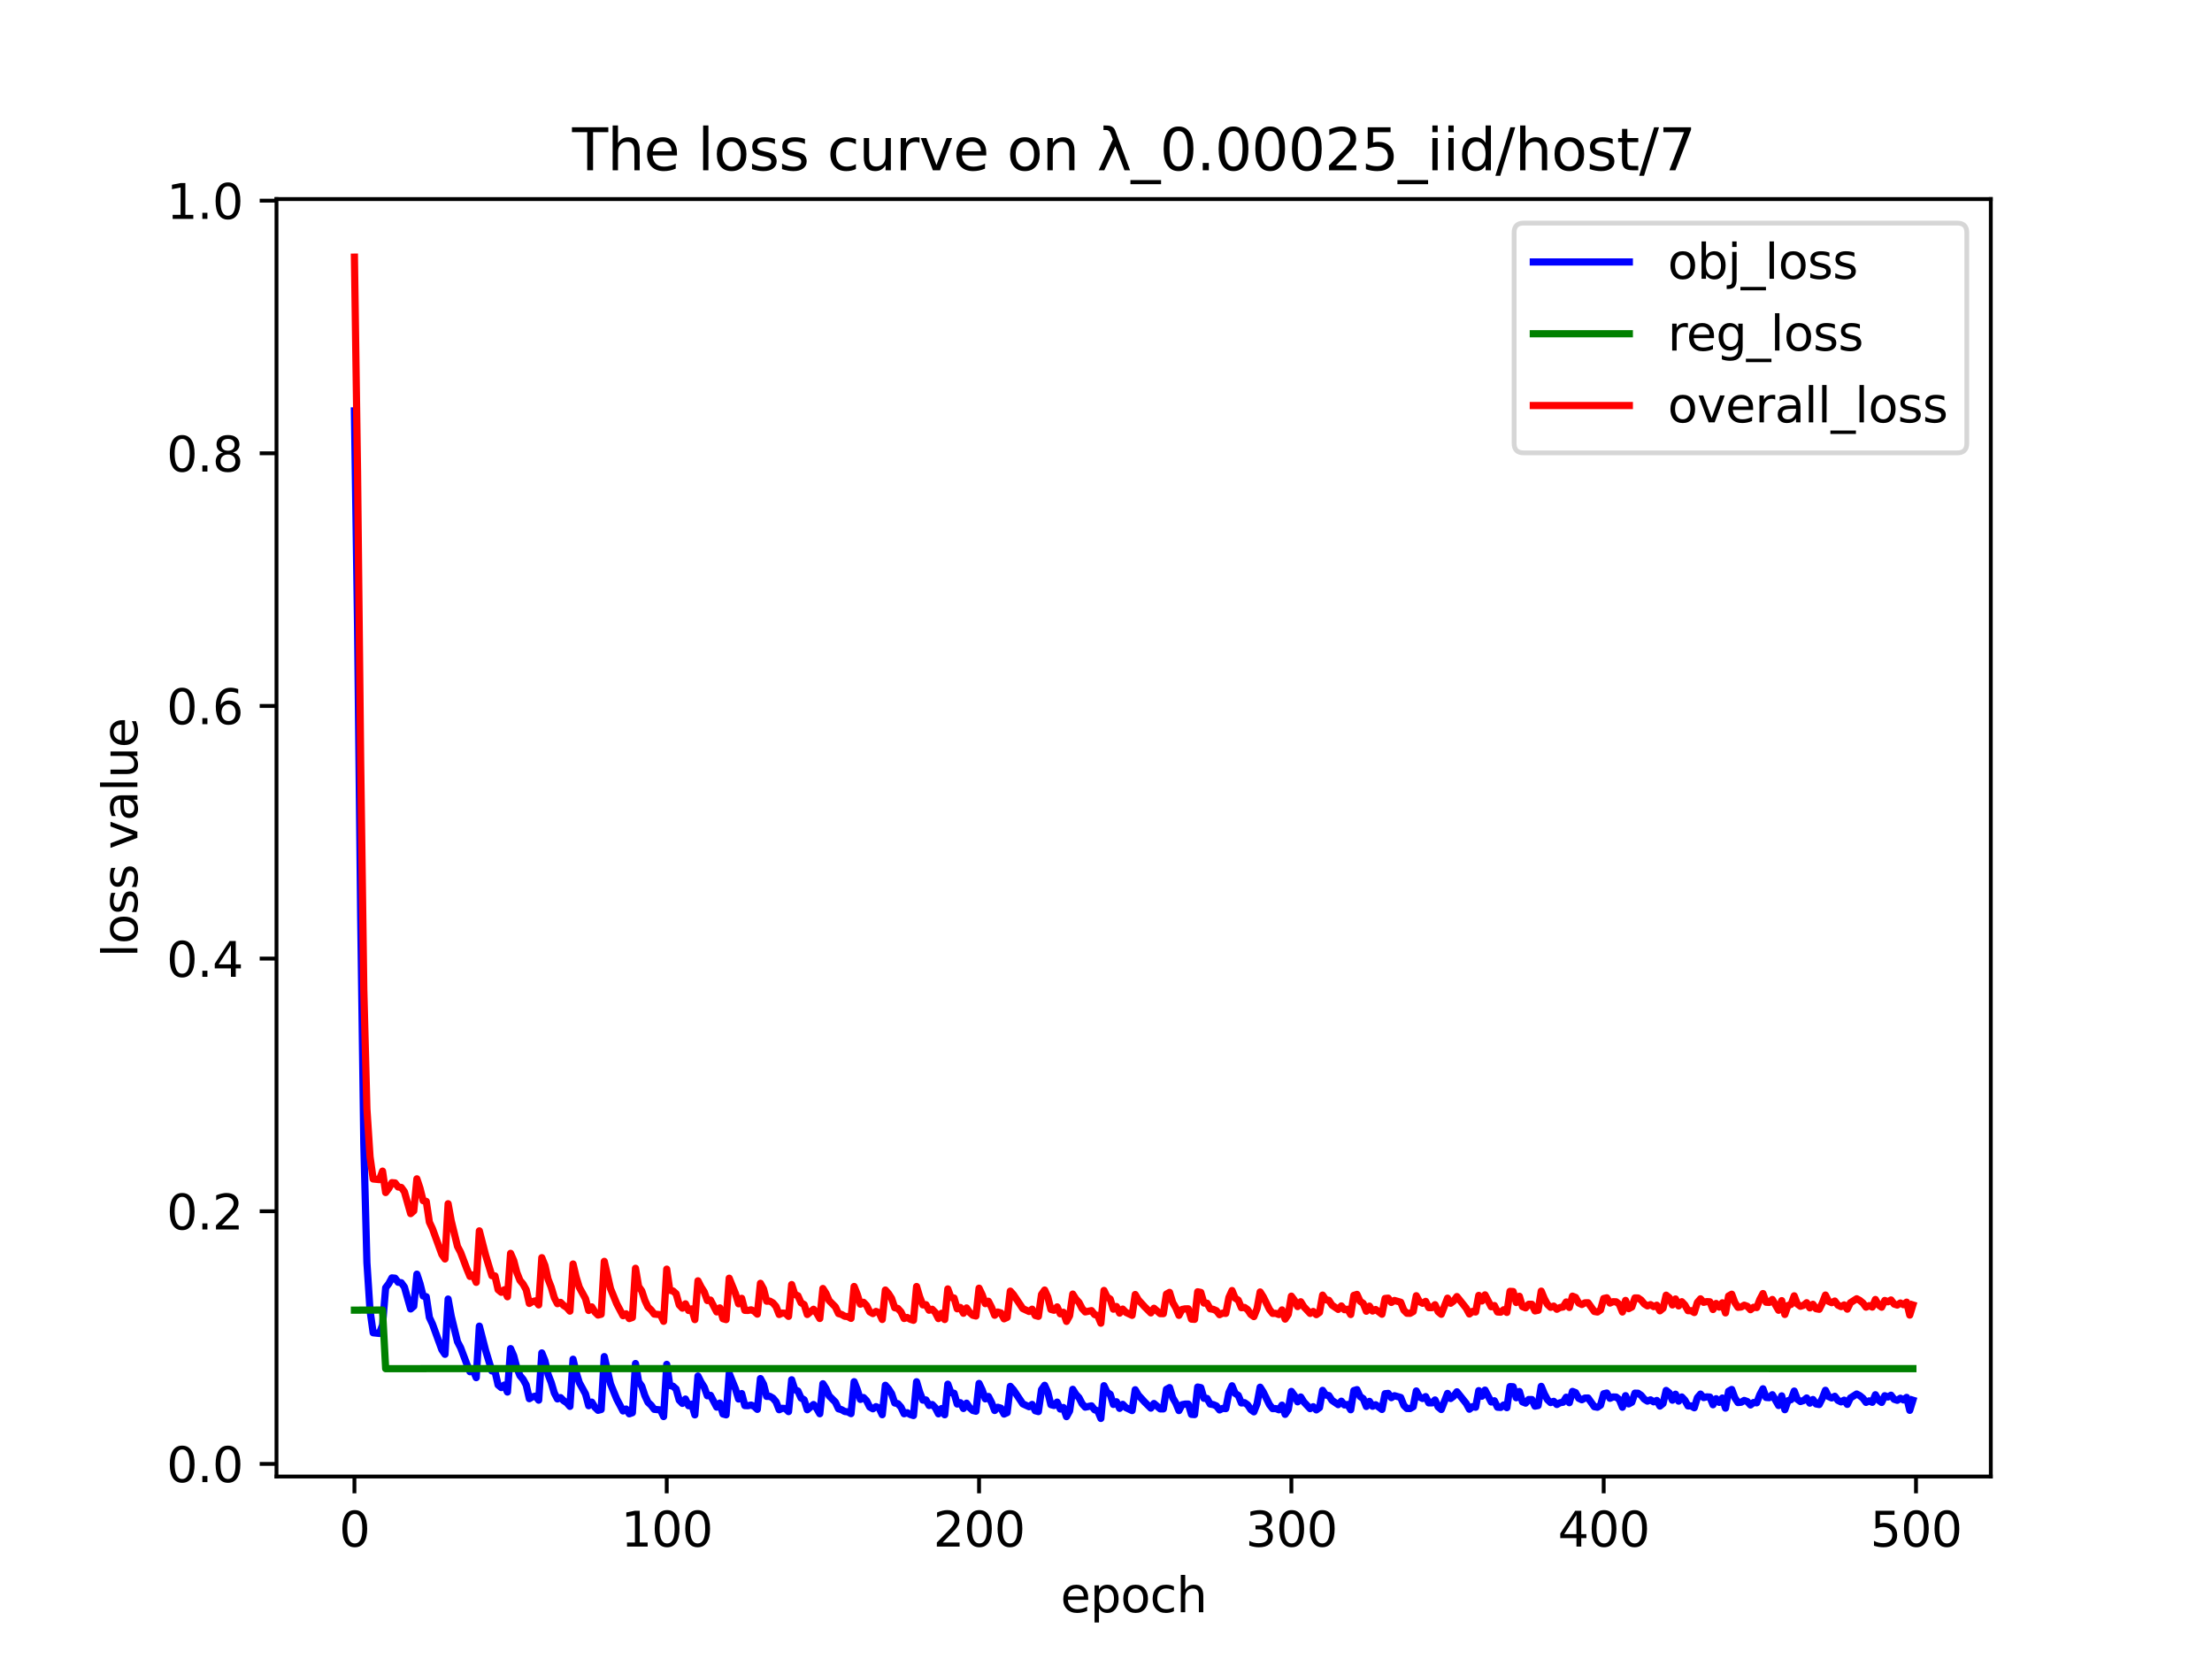 <?xml version="1.0" encoding="utf-8" standalone="no"?>
<!DOCTYPE svg PUBLIC "-//W3C//DTD SVG 1.1//EN"
  "http://www.w3.org/Graphics/SVG/1.1/DTD/svg11.dtd">
<svg xmlns:xlink="http://www.w3.org/1999/xlink" width="460.8pt" height="345.6pt" viewBox="0 0 460.8 345.6" xmlns="http://www.w3.org/2000/svg" version="1.1">
 <defs>
  <style type="text/css">*{stroke-linejoin: round; stroke-linecap: butt}</style>
 </defs>
 <g id="figure_1">
  <g id="patch_1">
   <path d="M 0 345.6 
L 460.8 345.6 
L 460.8 0 
L 0 0 
z
" style="fill: #ffffff"/>
  </g>
  <g id="axes_1">
   <g id="patch_2">
    <path d="M 57.6 307.584 
L 414.72 307.584 
L 414.72 41.472 
L 57.6 41.472 
z
" style="fill: #ffffff"/>
   </g>
   <g id="matplotlib.axis_1">
    <g id="xtick_1">
     <g id="line2d_1">
      <defs>
       <path id="m2344d14a28" d="M 0 0 
L 0 3.5 
" style="stroke: #000000; stroke-width: 0.8"/>
      </defs>
      <g>
       <use xlink:href="#m2344d14a28" x="73.833" y="307.584" style="stroke: #000000; stroke-width: 0.8"/>
      </g>
     </g>
     <g id="text_1">
      <!-- 0 -->
      <g transform="translate(70.651 322.182) scale(0.1 -0.1)">
       <defs>
        <path id="DejaVuSans-30" d="M 2034 4250 
Q 1547 4250 1301 3770 
Q 1056 3291 1056 2328 
Q 1056 1369 1301 889 
Q 1547 409 2034 409 
Q 2525 409 2770 889 
Q 3016 1369 3016 2328 
Q 3016 3291 2770 3770 
Q 2525 4250 2034 4250 
z
M 2034 4750 
Q 2819 4750 3233 4129 
Q 3647 3509 3647 2328 
Q 3647 1150 3233 529 
Q 2819 -91 2034 -91 
Q 1250 -91 836 529 
Q 422 1150 422 2328 
Q 422 3509 836 4129 
Q 1250 4750 2034 4750 
z
" transform="scale(0.016)"/>
       </defs>
       <use xlink:href="#DejaVuSans-30"/>
      </g>
     </g>
    </g>
    <g id="xtick_2">
     <g id="line2d_2">
      <g>
       <use xlink:href="#m2344d14a28" x="138.894" y="307.584" style="stroke: #000000; stroke-width: 0.8"/>
      </g>
     </g>
     <g id="text_2">
      <!-- 100 -->
      <g transform="translate(129.35 322.182) scale(0.1 -0.1)">
       <defs>
        <path id="DejaVuSans-31" d="M 794 531 
L 1825 531 
L 1825 4091 
L 703 3866 
L 703 4441 
L 1819 4666 
L 2450 4666 
L 2450 531 
L 3481 531 
L 3481 0 
L 794 0 
L 794 531 
z
" transform="scale(0.016)"/>
       </defs>
       <use xlink:href="#DejaVuSans-31"/>
       <use xlink:href="#DejaVuSans-30" x="63.623"/>
       <use xlink:href="#DejaVuSans-30" x="127.246"/>
      </g>
     </g>
    </g>
    <g id="xtick_3">
     <g id="line2d_3">
      <g>
       <use xlink:href="#m2344d14a28" x="203.955" y="307.584" style="stroke: #000000; stroke-width: 0.8"/>
      </g>
     </g>
     <g id="text_3">
      <!-- 200 -->
      <g transform="translate(194.411 322.182) scale(0.1 -0.1)">
       <defs>
        <path id="DejaVuSans-32" d="M 1228 531 
L 3431 531 
L 3431 0 
L 469 0 
L 469 531 
Q 828 903 1448 1529 
Q 2069 2156 2228 2338 
Q 2531 2678 2651 2914 
Q 2772 3150 2772 3378 
Q 2772 3750 2511 3984 
Q 2250 4219 1831 4219 
Q 1534 4219 1204 4116 
Q 875 4013 500 3803 
L 500 4441 
Q 881 4594 1212 4672 
Q 1544 4750 1819 4750 
Q 2544 4750 2975 4387 
Q 3406 4025 3406 3419 
Q 3406 3131 3298 2873 
Q 3191 2616 2906 2266 
Q 2828 2175 2409 1742 
Q 1991 1309 1228 531 
z
" transform="scale(0.016)"/>
       </defs>
       <use xlink:href="#DejaVuSans-32"/>
       <use xlink:href="#DejaVuSans-30" x="63.623"/>
       <use xlink:href="#DejaVuSans-30" x="127.246"/>
      </g>
     </g>
    </g>
    <g id="xtick_4">
     <g id="line2d_4">
      <g>
       <use xlink:href="#m2344d14a28" x="269.016" y="307.584" style="stroke: #000000; stroke-width: 0.8"/>
      </g>
     </g>
     <g id="text_4">
      <!-- 300 -->
      <g transform="translate(259.472 322.182) scale(0.1 -0.1)">
       <defs>
        <path id="DejaVuSans-33" d="M 2597 2516 
Q 3050 2419 3304 2112 
Q 3559 1806 3559 1356 
Q 3559 666 3084 287 
Q 2609 -91 1734 -91 
Q 1441 -91 1130 -33 
Q 819 25 488 141 
L 488 750 
Q 750 597 1062 519 
Q 1375 441 1716 441 
Q 2309 441 2620 675 
Q 2931 909 2931 1356 
Q 2931 1769 2642 2001 
Q 2353 2234 1838 2234 
L 1294 2234 
L 1294 2753 
L 1863 2753 
Q 2328 2753 2575 2939 
Q 2822 3125 2822 3475 
Q 2822 3834 2567 4026 
Q 2313 4219 1838 4219 
Q 1578 4219 1281 4162 
Q 984 4106 628 3988 
L 628 4550 
Q 988 4650 1302 4700 
Q 1616 4750 1894 4750 
Q 2613 4750 3031 4423 
Q 3450 4097 3450 3541 
Q 3450 3153 3228 2886 
Q 3006 2619 2597 2516 
z
" transform="scale(0.016)"/>
       </defs>
       <use xlink:href="#DejaVuSans-33"/>
       <use xlink:href="#DejaVuSans-30" x="63.623"/>
       <use xlink:href="#DejaVuSans-30" x="127.246"/>
      </g>
     </g>
    </g>
    <g id="xtick_5">
     <g id="line2d_5">
      <g>
       <use xlink:href="#m2344d14a28" x="334.077" y="307.584" style="stroke: #000000; stroke-width: 0.8"/>
      </g>
     </g>
     <g id="text_5">
      <!-- 400 -->
      <g transform="translate(324.533 322.182) scale(0.1 -0.1)">
       <defs>
        <path id="DejaVuSans-34" d="M 2419 4116 
L 825 1625 
L 2419 1625 
L 2419 4116 
z
M 2253 4666 
L 3047 4666 
L 3047 1625 
L 3713 1625 
L 3713 1100 
L 3047 1100 
L 3047 0 
L 2419 0 
L 2419 1100 
L 313 1100 
L 313 1709 
L 2253 4666 
z
" transform="scale(0.016)"/>
       </defs>
       <use xlink:href="#DejaVuSans-34"/>
       <use xlink:href="#DejaVuSans-30" x="63.623"/>
       <use xlink:href="#DejaVuSans-30" x="127.246"/>
      </g>
     </g>
    </g>
    <g id="xtick_6">
     <g id="line2d_6">
      <g>
       <use xlink:href="#m2344d14a28" x="399.138" y="307.584" style="stroke: #000000; stroke-width: 0.8"/>
      </g>
     </g>
     <g id="text_6">
      <!-- 500 -->
      <g transform="translate(389.594 322.182) scale(0.1 -0.1)">
       <defs>
        <path id="DejaVuSans-35" d="M 691 4666 
L 3169 4666 
L 3169 4134 
L 1269 4134 
L 1269 2991 
Q 1406 3038 1543 3061 
Q 1681 3084 1819 3084 
Q 2600 3084 3056 2656 
Q 3513 2228 3513 1497 
Q 3513 744 3044 326 
Q 2575 -91 1722 -91 
Q 1428 -91 1123 -41 
Q 819 9 494 109 
L 494 744 
Q 775 591 1075 516 
Q 1375 441 1709 441 
Q 2250 441 2565 725 
Q 2881 1009 2881 1497 
Q 2881 1984 2565 2268 
Q 2250 2553 1709 2553 
Q 1456 2553 1204 2497 
Q 953 2441 691 2322 
L 691 4666 
z
" transform="scale(0.016)"/>
       </defs>
       <use xlink:href="#DejaVuSans-35"/>
       <use xlink:href="#DejaVuSans-30" x="63.623"/>
       <use xlink:href="#DejaVuSans-30" x="127.246"/>
      </g>
     </g>
    </g>
    <g id="text_7">
     <!-- epoch -->
     <g transform="translate(220.932 335.861) scale(0.1 -0.1)">
      <defs>
       <path id="DejaVuSans-65" d="M 3597 1894 
L 3597 1613 
L 953 1613 
Q 991 1019 1311 708 
Q 1631 397 2203 397 
Q 2534 397 2845 478 
Q 3156 559 3463 722 
L 3463 178 
Q 3153 47 2828 -22 
Q 2503 -91 2169 -91 
Q 1331 -91 842 396 
Q 353 884 353 1716 
Q 353 2575 817 3079 
Q 1281 3584 2069 3584 
Q 2775 3584 3186 3129 
Q 3597 2675 3597 1894 
z
M 3022 2063 
Q 3016 2534 2758 2815 
Q 2500 3097 2075 3097 
Q 1594 3097 1305 2825 
Q 1016 2553 972 2059 
L 3022 2063 
z
" transform="scale(0.016)"/>
       <path id="DejaVuSans-70" d="M 1159 525 
L 1159 -1331 
L 581 -1331 
L 581 3500 
L 1159 3500 
L 1159 2969 
Q 1341 3281 1617 3432 
Q 1894 3584 2278 3584 
Q 2916 3584 3314 3078 
Q 3713 2572 3713 1747 
Q 3713 922 3314 415 
Q 2916 -91 2278 -91 
Q 1894 -91 1617 61 
Q 1341 213 1159 525 
z
M 3116 1747 
Q 3116 2381 2855 2742 
Q 2594 3103 2138 3103 
Q 1681 3103 1420 2742 
Q 1159 2381 1159 1747 
Q 1159 1113 1420 752 
Q 1681 391 2138 391 
Q 2594 391 2855 752 
Q 3116 1113 3116 1747 
z
" transform="scale(0.016)"/>
       <path id="DejaVuSans-6f" d="M 1959 3097 
Q 1497 3097 1228 2736 
Q 959 2375 959 1747 
Q 959 1119 1226 758 
Q 1494 397 1959 397 
Q 2419 397 2687 759 
Q 2956 1122 2956 1747 
Q 2956 2369 2687 2733 
Q 2419 3097 1959 3097 
z
M 1959 3584 
Q 2709 3584 3137 3096 
Q 3566 2609 3566 1747 
Q 3566 888 3137 398 
Q 2709 -91 1959 -91 
Q 1206 -91 779 398 
Q 353 888 353 1747 
Q 353 2609 779 3096 
Q 1206 3584 1959 3584 
z
" transform="scale(0.016)"/>
       <path id="DejaVuSans-63" d="M 3122 3366 
L 3122 2828 
Q 2878 2963 2633 3030 
Q 2388 3097 2138 3097 
Q 1578 3097 1268 2742 
Q 959 2388 959 1747 
Q 959 1106 1268 751 
Q 1578 397 2138 397 
Q 2388 397 2633 464 
Q 2878 531 3122 666 
L 3122 134 
Q 2881 22 2623 -34 
Q 2366 -91 2075 -91 
Q 1284 -91 818 406 
Q 353 903 353 1747 
Q 353 2603 823 3093 
Q 1294 3584 2113 3584 
Q 2378 3584 2631 3529 
Q 2884 3475 3122 3366 
z
" transform="scale(0.016)"/>
       <path id="DejaVuSans-68" d="M 3513 2113 
L 3513 0 
L 2938 0 
L 2938 2094 
Q 2938 2591 2744 2837 
Q 2550 3084 2163 3084 
Q 1697 3084 1428 2787 
Q 1159 2491 1159 1978 
L 1159 0 
L 581 0 
L 581 4863 
L 1159 4863 
L 1159 2956 
Q 1366 3272 1645 3428 
Q 1925 3584 2291 3584 
Q 2894 3584 3203 3211 
Q 3513 2838 3513 2113 
z
" transform="scale(0.016)"/>
      </defs>
      <use xlink:href="#DejaVuSans-65"/>
      <use xlink:href="#DejaVuSans-70" x="61.523"/>
      <use xlink:href="#DejaVuSans-6f" x="125"/>
      <use xlink:href="#DejaVuSans-63" x="186.182"/>
      <use xlink:href="#DejaVuSans-68" x="241.162"/>
     </g>
    </g>
   </g>
   <g id="matplotlib.axis_2">
    <g id="ytick_1">
     <g id="line2d_7">
      <defs>
       <path id="m6e94363a4c" d="M 0 0 
L -3.5 0 
" style="stroke: #000000; stroke-width: 0.8"/>
      </defs>
      <g>
       <use xlink:href="#m6e94363a4c" x="57.6" y="304.954" style="stroke: #000000; stroke-width: 0.8"/>
      </g>
     </g>
     <g id="text_8">
      <!-- 0.0 -->
      <g transform="translate(34.697 308.753) scale(0.1 -0.1)">
       <defs>
        <path id="DejaVuSans-2e" d="M 684 794 
L 1344 794 
L 1344 0 
L 684 0 
L 684 794 
z
" transform="scale(0.016)"/>
       </defs>
       <use xlink:href="#DejaVuSans-30"/>
       <use xlink:href="#DejaVuSans-2e" x="63.623"/>
       <use xlink:href="#DejaVuSans-30" x="95.41"/>
      </g>
     </g>
    </g>
    <g id="ytick_2">
     <g id="line2d_8">
      <g>
       <use xlink:href="#m6e94363a4c" x="57.6" y="252.323" style="stroke: #000000; stroke-width: 0.8"/>
      </g>
     </g>
     <g id="text_9">
      <!-- 0.2 -->
      <g transform="translate(34.697 256.122) scale(0.1 -0.1)">
       <use xlink:href="#DejaVuSans-30"/>
       <use xlink:href="#DejaVuSans-2e" x="63.623"/>
       <use xlink:href="#DejaVuSans-32" x="95.41"/>
      </g>
     </g>
    </g>
    <g id="ytick_3">
     <g id="line2d_9">
      <g>
       <use xlink:href="#m6e94363a4c" x="57.6" y="199.692" style="stroke: #000000; stroke-width: 0.8"/>
      </g>
     </g>
     <g id="text_10">
      <!-- 0.4 -->
      <g transform="translate(34.697 203.492) scale(0.1 -0.1)">
       <use xlink:href="#DejaVuSans-30"/>
       <use xlink:href="#DejaVuSans-2e" x="63.623"/>
       <use xlink:href="#DejaVuSans-34" x="95.41"/>
      </g>
     </g>
    </g>
    <g id="ytick_4">
     <g id="line2d_10">
      <g>
       <use xlink:href="#m6e94363a4c" x="57.6" y="147.062" style="stroke: #000000; stroke-width: 0.8"/>
      </g>
     </g>
     <g id="text_11">
      <!-- 0.6 -->
      <g transform="translate(34.697 150.861) scale(0.1 -0.1)">
       <defs>
        <path id="DejaVuSans-36" d="M 2113 2584 
Q 1688 2584 1439 2293 
Q 1191 2003 1191 1497 
Q 1191 994 1439 701 
Q 1688 409 2113 409 
Q 2538 409 2786 701 
Q 3034 994 3034 1497 
Q 3034 2003 2786 2293 
Q 2538 2584 2113 2584 
z
M 3366 4563 
L 3366 3988 
Q 3128 4100 2886 4159 
Q 2644 4219 2406 4219 
Q 1781 4219 1451 3797 
Q 1122 3375 1075 2522 
Q 1259 2794 1537 2939 
Q 1816 3084 2150 3084 
Q 2853 3084 3261 2657 
Q 3669 2231 3669 1497 
Q 3669 778 3244 343 
Q 2819 -91 2113 -91 
Q 1303 -91 875 529 
Q 447 1150 447 2328 
Q 447 3434 972 4092 
Q 1497 4750 2381 4750 
Q 2619 4750 2861 4703 
Q 3103 4656 3366 4563 
z
" transform="scale(0.016)"/>
       </defs>
       <use xlink:href="#DejaVuSans-30"/>
       <use xlink:href="#DejaVuSans-2e" x="63.623"/>
       <use xlink:href="#DejaVuSans-36" x="95.41"/>
      </g>
     </g>
    </g>
    <g id="ytick_5">
     <g id="line2d_11">
      <g>
       <use xlink:href="#m6e94363a4c" x="57.6" y="94.431" style="stroke: #000000; stroke-width: 0.8"/>
      </g>
     </g>
     <g id="text_12">
      <!-- 0.8 -->
      <g transform="translate(34.697 98.231) scale(0.1 -0.1)">
       <defs>
        <path id="DejaVuSans-38" d="M 2034 2216 
Q 1584 2216 1326 1975 
Q 1069 1734 1069 1313 
Q 1069 891 1326 650 
Q 1584 409 2034 409 
Q 2484 409 2743 651 
Q 3003 894 3003 1313 
Q 3003 1734 2745 1975 
Q 2488 2216 2034 2216 
z
M 1403 2484 
Q 997 2584 770 2862 
Q 544 3141 544 3541 
Q 544 4100 942 4425 
Q 1341 4750 2034 4750 
Q 2731 4750 3128 4425 
Q 3525 4100 3525 3541 
Q 3525 3141 3298 2862 
Q 3072 2584 2669 2484 
Q 3125 2378 3379 2068 
Q 3634 1759 3634 1313 
Q 3634 634 3220 271 
Q 2806 -91 2034 -91 
Q 1263 -91 848 271 
Q 434 634 434 1313 
Q 434 1759 690 2068 
Q 947 2378 1403 2484 
z
M 1172 3481 
Q 1172 3119 1398 2916 
Q 1625 2713 2034 2713 
Q 2441 2713 2670 2916 
Q 2900 3119 2900 3481 
Q 2900 3844 2670 4047 
Q 2441 4250 2034 4250 
Q 1625 4250 1398 4047 
Q 1172 3844 1172 3481 
z
" transform="scale(0.016)"/>
       </defs>
       <use xlink:href="#DejaVuSans-30"/>
       <use xlink:href="#DejaVuSans-2e" x="63.623"/>
       <use xlink:href="#DejaVuSans-38" x="95.41"/>
      </g>
     </g>
    </g>
    <g id="ytick_6">
     <g id="line2d_12">
      <g>
       <use xlink:href="#m6e94363a4c" x="57.6" y="41.801" style="stroke: #000000; stroke-width: 0.8"/>
      </g>
     </g>
     <g id="text_13">
      <!-- 1.0 -->
      <g transform="translate(34.697 45.6) scale(0.1 -0.1)">
       <use xlink:href="#DejaVuSans-31"/>
       <use xlink:href="#DejaVuSans-2e" x="63.623"/>
       <use xlink:href="#DejaVuSans-30" x="95.41"/>
      </g>
     </g>
    </g>
    <g id="text_14">
     <!-- loss value -->
     <g transform="translate(28.617 199.433) rotate(-90) scale(0.1 -0.1)">
      <defs>
       <path id="DejaVuSans-6c" d="M 603 4863 
L 1178 4863 
L 1178 0 
L 603 0 
L 603 4863 
z
" transform="scale(0.016)"/>
       <path id="DejaVuSans-73" d="M 2834 3397 
L 2834 2853 
Q 2591 2978 2328 3040 
Q 2066 3103 1784 3103 
Q 1356 3103 1142 2972 
Q 928 2841 928 2578 
Q 928 2378 1081 2264 
Q 1234 2150 1697 2047 
L 1894 2003 
Q 2506 1872 2764 1633 
Q 3022 1394 3022 966 
Q 3022 478 2636 193 
Q 2250 -91 1575 -91 
Q 1294 -91 989 -36 
Q 684 19 347 128 
L 347 722 
Q 666 556 975 473 
Q 1284 391 1588 391 
Q 1994 391 2212 530 
Q 2431 669 2431 922 
Q 2431 1156 2273 1281 
Q 2116 1406 1581 1522 
L 1381 1569 
Q 847 1681 609 1914 
Q 372 2147 372 2553 
Q 372 3047 722 3315 
Q 1072 3584 1716 3584 
Q 2034 3584 2315 3537 
Q 2597 3491 2834 3397 
z
" transform="scale(0.016)"/>
       <path id="DejaVuSans-20" transform="scale(0.016)"/>
       <path id="DejaVuSans-76" d="M 191 3500 
L 800 3500 
L 1894 563 
L 2988 3500 
L 3597 3500 
L 2284 0 
L 1503 0 
L 191 3500 
z
" transform="scale(0.016)"/>
       <path id="DejaVuSans-61" d="M 2194 1759 
Q 1497 1759 1228 1600 
Q 959 1441 959 1056 
Q 959 750 1161 570 
Q 1363 391 1709 391 
Q 2188 391 2477 730 
Q 2766 1069 2766 1631 
L 2766 1759 
L 2194 1759 
z
M 3341 1997 
L 3341 0 
L 2766 0 
L 2766 531 
Q 2569 213 2275 61 
Q 1981 -91 1556 -91 
Q 1019 -91 701 211 
Q 384 513 384 1019 
Q 384 1609 779 1909 
Q 1175 2209 1959 2209 
L 2766 2209 
L 2766 2266 
Q 2766 2663 2505 2880 
Q 2244 3097 1772 3097 
Q 1472 3097 1187 3025 
Q 903 2953 641 2809 
L 641 3341 
Q 956 3463 1253 3523 
Q 1550 3584 1831 3584 
Q 2591 3584 2966 3190 
Q 3341 2797 3341 1997 
z
" transform="scale(0.016)"/>
       <path id="DejaVuSans-75" d="M 544 1381 
L 544 3500 
L 1119 3500 
L 1119 1403 
Q 1119 906 1312 657 
Q 1506 409 1894 409 
Q 2359 409 2629 706 
Q 2900 1003 2900 1516 
L 2900 3500 
L 3475 3500 
L 3475 0 
L 2900 0 
L 2900 538 
Q 2691 219 2414 64 
Q 2138 -91 1772 -91 
Q 1169 -91 856 284 
Q 544 659 544 1381 
z
M 1991 3584 
L 1991 3584 
z
" transform="scale(0.016)"/>
      </defs>
      <use xlink:href="#DejaVuSans-6c"/>
      <use xlink:href="#DejaVuSans-6f" x="27.783"/>
      <use xlink:href="#DejaVuSans-73" x="88.965"/>
      <use xlink:href="#DejaVuSans-73" x="141.064"/>
      <use xlink:href="#DejaVuSans-20" x="193.164"/>
      <use xlink:href="#DejaVuSans-76" x="224.951"/>
      <use xlink:href="#DejaVuSans-61" x="284.131"/>
      <use xlink:href="#DejaVuSans-6c" x="345.41"/>
      <use xlink:href="#DejaVuSans-75" x="373.193"/>
      <use xlink:href="#DejaVuSans-65" x="436.572"/>
     </g>
    </g>
   </g>
   <g id="line2d_13">
    <path d="M 73.833 85.595 
L 74.483 130.317 
L 75.134 190.778 
L 75.785 238.144 
L 76.435 263.031 
L 77.086 273.011 
L 77.736 277.643 
L 79.038 277.784 
L 79.688 276.017 
L 80.339 268.26 
L 80.989 267.408 
L 81.64 266.21 
L 82.291 266.268 
L 82.941 267.116 
L 83.592 267.217 
L 84.242 268.106 
L 85.544 272.68 
L 86.194 272.12 
L 86.845 265.429 
L 87.496 267.387 
L 88.146 269.982 
L 88.797 270.125 
L 89.447 274.444 
L 90.098 275.841 
L 92.05 281.184 
L 92.7 282.129 
L 93.351 270.614 
L 94.002 274.181 
L 95.303 279.499 
L 95.953 280.745 
L 97.255 284.189 
L 97.905 285.755 
L 98.556 285.429 
L 99.207 286.99 
L 99.857 276.258 
L 101.158 281.308 
L 102.46 285.596 
L 103.11 285.639 
L 103.761 288.507 
L 104.411 289.052 
L 105.062 288.525 
L 105.713 289.988 
L 106.363 280.938 
L 107.014 282.43 
L 107.664 284.915 
L 108.315 286.564 
L 108.966 287.344 
L 109.616 288.519 
L 110.267 291.373 
L 110.918 290.985 
L 111.568 290.831 
L 112.219 291.679 
L 112.869 281.837 
L 113.52 283.453 
L 114.171 286.315 
L 114.821 287.983 
L 115.472 290.177 
L 116.122 291.425 
L 116.773 291.146 
L 117.424 291.798 
L 118.074 292.224 
L 118.725 292.975 
L 119.375 283.152 
L 120.026 285.891 
L 120.677 288.015 
L 121.978 290.394 
L 122.629 292.837 
L 123.279 292.087 
L 123.93 293.155 
L 124.58 293.795 
L 125.231 293.629 
L 125.882 282.603 
L 127.183 288.291 
L 128.484 291.464 
L 129.785 293.927 
L 130.436 293.532 
L 131.086 294.526 
L 131.737 294.296 
L 132.388 284.044 
L 133.038 287.84 
L 133.689 288.76 
L 134.339 290.722 
L 134.99 292.132 
L 135.641 292.736 
L 136.291 293.59 
L 137.593 293.715 
L 138.243 295.098 
L 138.894 284.223 
L 139.544 288.64 
L 140.195 288.768 
L 140.846 289.352 
L 141.496 291.68 
L 142.147 292.353 
L 142.797 291.449 
L 143.448 292.842 
L 144.099 292.505 
L 144.749 294.745 
L 145.4 286.656 
L 146.05 287.941 
L 146.701 288.965 
L 147.352 290.768 
L 148.002 290.665 
L 149.304 293.131 
L 149.954 292.297 
L 150.605 294.556 
L 151.255 294.74 
L 151.906 286.114 
L 153.207 289.316 
L 153.858 291.444 
L 154.508 290.302 
L 155.159 292.809 
L 155.81 292.834 
L 156.46 292.698 
L 157.111 292.973 
L 157.761 293.595 
L 158.412 287.179 
L 159.063 288.364 
L 159.713 290.902 
L 160.364 290.883 
L 161.015 291.255 
L 161.665 292.016 
L 162.316 293.675 
L 162.966 293.376 
L 163.617 293.413 
L 164.268 294.067 
L 164.918 287.433 
L 165.569 289.481 
L 166.219 289.77 
L 166.87 291.225 
L 167.521 291.608 
L 168.171 293.674 
L 169.472 292.585 
L 170.123 293.376 
L 170.774 294.51 
L 171.424 288.259 
L 172.075 289.289 
L 172.725 290.785 
L 174.027 292.089 
L 174.677 293.48 
L 175.328 293.671 
L 175.979 294.045 
L 176.629 294.114 
L 177.28 294.487 
L 177.93 287.835 
L 178.581 289.47 
L 179.232 291.528 
L 179.882 291.129 
L 180.533 291.804 
L 181.183 293.11 
L 181.834 293.481 
L 182.485 293.029 
L 183.135 293.309 
L 183.786 294.712 
L 184.436 288.577 
L 185.087 289.307 
L 185.738 290.327 
L 186.388 292.266 
L 187.039 292.41 
L 187.69 293.137 
L 188.34 294.509 
L 188.991 294.292 
L 189.641 294.675 
L 190.292 294.882 
L 190.943 287.843 
L 191.593 290.019 
L 192.244 291.673 
L 192.894 291.631 
L 193.545 292.784 
L 194.196 292.581 
L 194.846 293.259 
L 195.497 294.529 
L 196.147 293.422 
L 196.798 294.724 
L 197.449 288.346 
L 198.099 290.119 
L 198.75 290.241 
L 199.401 292.488 
L 200.051 292.204 
L 200.702 293.414 
L 201.352 292.307 
L 202.003 293.254 
L 202.654 293.828 
L 203.304 293.989 
L 203.955 288.196 
L 204.605 289.56 
L 205.256 291.413 
L 205.907 290.91 
L 206.557 292.18 
L 207.208 293.831 
L 207.858 293.16 
L 208.509 293.348 
L 209.16 294.576 
L 209.81 294.279 
L 210.461 288.805 
L 211.112 289.528 
L 213.063 292.441 
L 214.365 293.045 
L 215.015 292.565 
L 215.666 293.886 
L 216.316 294.063 
L 216.967 289.501 
L 217.618 288.58 
L 218.268 290.021 
L 218.919 292.614 
L 219.569 292.79 
L 220.22 292.085 
L 220.871 293.531 
L 221.521 293.206 
L 222.172 295.114 
L 222.822 293.926 
L 223.473 289.421 
L 224.124 290.462 
L 224.774 291.16 
L 225.425 292.42 
L 226.076 293.135 
L 227.377 292.861 
L 228.027 293.687 
L 228.678 293.903 
L 229.329 295.488 
L 229.979 288.664 
L 230.63 290.039 
L 231.28 290.468 
L 231.931 292.57 
L 232.582 292.009 
L 233.232 293.387 
L 233.883 292.546 
L 234.533 293.227 
L 235.835 293.851 
L 236.485 289.509 
L 237.136 290.627 
L 238.437 292.051 
L 239.738 293.342 
L 240.389 292.375 
L 241.69 293.495 
L 242.341 293.501 
L 242.991 289.425 
L 243.642 289.062 
L 244.293 291.177 
L 244.943 292.278 
L 245.594 293.852 
L 246.244 292.623 
L 246.895 292.494 
L 247.546 292.492 
L 248.196 294.64 
L 248.847 294.689 
L 249.498 288.94 
L 250.148 289.072 
L 250.799 291.293 
L 251.449 291.316 
L 252.1 292.491 
L 252.751 292.603 
L 253.401 292.884 
L 254.052 293.716 
L 254.702 293.388 
L 255.353 293.445 
L 256.004 290.121 
L 256.654 288.682 
L 257.305 290.267 
L 257.955 290.689 
L 258.606 292.264 
L 259.257 292.199 
L 259.907 292.656 
L 260.558 293.652 
L 261.208 294.113 
L 261.859 292.458 
L 262.51 288.979 
L 263.16 289.993 
L 264.462 292.627 
L 265.112 293.446 
L 265.763 293.423 
L 266.413 293.684 
L 267.064 292.718 
L 267.715 294.635 
L 268.365 293.667 
L 269.016 289.852 
L 269.666 290.726 
L 270.317 292.025 
L 270.968 291.019 
L 271.618 292.061 
L 272.919 293.449 
L 273.57 293.039 
L 274.221 293.707 
L 274.871 293.243 
L 275.522 289.636 
L 276.173 290.611 
L 276.823 290.719 
L 277.474 291.724 
L 278.775 292.614 
L 279.426 291.891 
L 280.076 292.68 
L 280.727 292.575 
L 281.377 293.68 
L 282.028 289.687 
L 282.679 289.485 
L 283.329 290.907 
L 283.98 291.363 
L 284.63 292.999 
L 285.281 291.926 
L 285.932 292.954 
L 286.582 292.634 
L 287.884 293.619 
L 288.534 290.334 
L 289.185 290.268 
L 289.835 291.163 
L 290.486 290.749 
L 291.787 291.116 
L 292.438 292.759 
L 293.088 293.414 
L 293.739 293.432 
L 294.39 293.061 
L 295.04 289.762 
L 295.691 290.985 
L 296.341 291.334 
L 296.992 290.937 
L 297.643 292.247 
L 298.293 292.247 
L 298.944 291.635 
L 299.595 293.094 
L 300.245 293.63 
L 301.546 290.271 
L 302.197 291.334 
L 302.848 290.838 
L 303.498 289.936 
L 305.45 292.373 
L 306.101 293.568 
L 306.751 293.026 
L 307.402 293.152 
L 308.052 289.696 
L 308.703 290.861 
L 309.354 289.584 
L 310.655 292.062 
L 311.305 291.805 
L 311.956 293.147 
L 312.607 293.196 
L 313.257 292.677 
L 313.908 293.245 
L 314.559 288.849 
L 315.209 288.886 
L 315.86 291.182 
L 316.51 289.874 
L 317.161 292.035 
L 317.812 292.297 
L 318.462 291.54 
L 319.113 291.544 
L 319.763 292.928 
L 320.414 292.802 
L 321.065 288.803 
L 321.715 290.362 
L 322.366 291.582 
L 323.016 292.185 
L 323.667 291.922 
L 324.318 292.586 
L 324.968 292.219 
L 325.619 292.111 
L 326.27 291.063 
L 326.92 292.21 
L 327.571 289.853 
L 328.221 290.112 
L 328.872 291.289 
L 329.523 291.596 
L 330.173 291.243 
L 330.824 291.228 
L 332.125 293.044 
L 332.776 293.156 
L 333.426 292.723 
L 334.077 290.343 
L 334.727 290.196 
L 335.378 291.295 
L 336.029 291.008 
L 336.679 291.031 
L 337.33 291.547 
L 337.981 293.152 
L 338.631 290.741 
L 339.282 292.462 
L 339.932 292.123 
L 340.583 290.22 
L 341.234 290.236 
L 341.884 290.677 
L 342.535 291.476 
L 343.185 291.88 
L 343.836 291.61 
L 344.487 292.032 
L 345.137 291.739 
L 345.788 292.91 
L 346.438 292.383 
L 347.089 289.651 
L 347.74 290.176 
L 348.39 291.682 
L 349.041 290.438 
L 349.691 291.886 
L 350.342 291.009 
L 350.993 291.696 
L 351.643 292.879 
L 352.294 292.876 
L 352.945 293.267 
L 353.595 291.166 
L 354.246 290.412 
L 354.896 291.144 
L 355.547 290.989 
L 356.198 291.03 
L 356.848 292.637 
L 357.499 291.375 
L 358.149 292.139 
L 358.8 291.237 
L 359.451 293.342 
L 360.101 289.814 
L 360.752 289.448 
L 361.402 291.189 
L 362.053 292.181 
L 362.704 292.12 
L 363.354 291.733 
L 364.005 291.968 
L 364.656 292.679 
L 365.306 292.164 
L 365.957 292.233 
L 366.607 290.544 
L 367.258 289.311 
L 367.909 291.12 
L 368.559 291.163 
L 369.21 290.543 
L 370.511 292.793 
L 371.162 290.785 
L 371.812 293.667 
L 372.463 291.801 
L 373.113 291.574 
L 373.764 289.784 
L 374.415 291.488 
L 375.065 291.967 
L 375.716 291.754 
L 376.367 291.223 
L 377.017 292.298 
L 377.668 291.541 
L 378.318 292.467 
L 378.969 292.593 
L 379.62 291.291 
L 380.27 289.625 
L 380.921 290.928 
L 381.571 291.215 
L 382.222 290.871 
L 382.873 291.725 
L 383.523 292.042 
L 384.174 291.677 
L 384.824 292.56 
L 385.475 291.223 
L 386.776 290.395 
L 387.427 290.744 
L 388.078 291.273 
L 388.728 292.146 
L 389.379 291.825 
L 390.029 292.129 
L 390.68 290.547 
L 391.331 291.69 
L 391.981 292.155 
L 392.632 290.752 
L 393.282 291.024 
L 393.933 290.646 
L 394.584 291.503 
L 395.234 291.712 
L 395.885 291.276 
L 396.535 291.635 
L 397.186 291.101 
L 397.837 293.799 
L 398.487 291.685 
L 398.487 291.685 
" clip-path="url(#pd7ac0b6cb7)" style="fill: none; stroke: #0000ff; stroke-width: 1.5; stroke-linecap: square"/>
   </g>
   <g id="line2d_14">
    <path d="M 73.833 272.927 
L 79.688 272.906 
L 80.339 285.121 
L 98.556 285.101 
L 398.487 285.113 
L 398.487 285.113 
" clip-path="url(#pd7ac0b6cb7)" style="fill: none; stroke: #008000; stroke-width: 1.5; stroke-linecap: square"/>
   </g>
   <g id="line2d_15">
    <path d="M 73.833 53.568 
L 74.483 98.29 
L 75.134 158.749 
L 75.785 206.113 
L 76.435 230.998 
L 77.086 240.975 
L 77.736 245.604 
L 79.038 245.739 
L 79.688 243.968 
L 80.339 248.428 
L 80.989 247.571 
L 81.64 246.368 
L 82.291 246.422 
L 82.941 247.267 
L 83.592 247.365 
L 84.242 248.251 
L 85.544 252.82 
L 86.194 252.258 
L 86.845 245.573 
L 87.496 247.53 
L 88.146 250.125 
L 88.797 250.267 
L 89.447 254.585 
L 90.098 255.982 
L 92.05 261.324 
L 92.7 262.269 
L 93.351 250.759 
L 94.002 254.326 
L 95.303 259.645 
L 95.953 260.891 
L 97.255 264.336 
L 97.905 265.902 
L 98.556 265.576 
L 99.207 267.137 
L 99.857 256.409 
L 101.158 261.46 
L 102.46 265.748 
L 103.11 265.791 
L 103.761 268.66 
L 104.411 269.205 
L 105.062 268.678 
L 105.713 270.14 
L 106.363 261.094 
L 107.014 262.585 
L 107.664 265.071 
L 108.315 266.72 
L 108.966 267.501 
L 109.616 268.675 
L 110.267 271.529 
L 110.918 271.141 
L 111.568 270.987 
L 112.219 271.834 
L 112.869 261.995 
L 113.52 263.612 
L 114.171 266.474 
L 114.821 268.142 
L 115.472 270.336 
L 116.122 271.583 
L 116.773 271.304 
L 117.424 271.956 
L 118.074 272.382 
L 118.725 273.133 
L 119.375 263.312 
L 120.026 266.051 
L 120.677 268.175 
L 121.978 270.554 
L 122.629 272.997 
L 123.279 272.246 
L 123.93 273.314 
L 124.58 273.954 
L 125.231 273.788 
L 125.882 262.763 
L 127.183 268.451 
L 128.484 271.624 
L 129.785 274.087 
L 130.436 273.691 
L 131.086 274.685 
L 131.737 274.455 
L 132.388 264.205 
L 133.038 268 
L 133.689 268.92 
L 134.339 270.882 
L 134.99 272.292 
L 135.641 272.896 
L 136.291 273.749 
L 137.593 273.873 
L 138.243 275.256 
L 138.894 264.383 
L 139.544 268.8 
L 140.195 268.928 
L 140.846 269.511 
L 141.496 271.84 
L 142.147 272.513 
L 142.797 271.609 
L 143.448 273.002 
L 144.099 272.665 
L 144.749 274.904 
L 145.4 266.816 
L 146.05 268.101 
L 146.701 269.125 
L 147.352 270.928 
L 148.002 270.825 
L 149.304 273.291 
L 149.954 272.456 
L 150.605 274.715 
L 151.255 274.9 
L 151.906 266.274 
L 153.207 269.476 
L 153.858 271.604 
L 154.508 270.462 
L 155.159 272.969 
L 155.81 272.994 
L 156.46 272.858 
L 157.111 273.133 
L 157.761 273.754 
L 158.412 267.339 
L 159.063 268.525 
L 159.713 271.062 
L 160.364 271.044 
L 161.015 271.415 
L 161.665 272.176 
L 162.316 273.835 
L 162.966 273.536 
L 163.617 273.572 
L 164.268 274.227 
L 164.918 267.593 
L 165.569 269.642 
L 166.219 269.93 
L 166.87 271.386 
L 167.521 271.768 
L 168.171 273.834 
L 169.472 272.745 
L 170.123 273.536 
L 170.774 274.67 
L 171.424 268.419 
L 172.075 269.45 
L 172.725 270.945 
L 174.027 272.249 
L 174.677 273.64 
L 175.328 273.831 
L 175.979 274.205 
L 176.629 274.274 
L 177.28 274.646 
L 177.93 267.995 
L 178.581 269.63 
L 179.232 271.688 
L 179.882 271.289 
L 180.533 271.964 
L 181.183 273.27 
L 181.834 273.641 
L 182.485 273.189 
L 183.135 273.469 
L 183.786 274.872 
L 184.436 268.737 
L 185.087 269.467 
L 185.738 270.487 
L 186.388 272.426 
L 187.039 272.57 
L 187.69 273.297 
L 188.34 274.669 
L 188.991 274.451 
L 189.641 274.835 
L 190.292 275.041 
L 190.943 268.003 
L 191.593 270.179 
L 192.244 271.833 
L 192.894 271.791 
L 193.545 272.944 
L 194.196 272.741 
L 194.846 273.419 
L 195.497 274.688 
L 196.147 273.582 
L 196.798 274.883 
L 197.449 268.506 
L 198.099 270.279 
L 198.75 270.401 
L 199.401 272.648 
L 200.051 272.363 
L 200.702 273.574 
L 201.352 272.467 
L 202.003 273.414 
L 202.654 273.988 
L 203.304 274.148 
L 203.955 268.356 
L 204.605 269.72 
L 205.256 271.573 
L 205.907 271.07 
L 206.557 272.34 
L 207.208 273.991 
L 207.858 273.32 
L 208.509 273.507 
L 209.16 274.736 
L 209.81 274.439 
L 210.461 268.965 
L 211.112 269.688 
L 213.063 272.601 
L 214.365 273.205 
L 215.015 272.725 
L 215.666 274.046 
L 216.316 274.223 
L 216.967 269.661 
L 217.618 268.74 
L 218.268 270.181 
L 218.919 272.774 
L 219.569 272.949 
L 220.22 272.245 
L 220.871 273.691 
L 221.521 273.366 
L 222.172 275.274 
L 222.822 274.086 
L 223.473 269.581 
L 224.124 270.622 
L 224.774 271.32 
L 225.425 272.58 
L 226.076 273.294 
L 227.377 273.021 
L 228.027 273.847 
L 228.678 274.062 
L 229.329 275.648 
L 229.979 268.824 
L 230.63 270.199 
L 231.28 270.628 
L 231.931 272.729 
L 232.582 272.169 
L 233.232 273.546 
L 233.883 272.706 
L 234.533 273.387 
L 235.835 274.011 
L 236.485 269.669 
L 237.136 270.786 
L 238.437 272.211 
L 239.738 273.502 
L 240.389 272.535 
L 241.69 273.655 
L 242.341 273.661 
L 242.991 269.584 
L 243.642 269.221 
L 244.293 271.337 
L 244.943 272.438 
L 245.594 274.011 
L 246.244 272.782 
L 246.895 272.654 
L 247.546 272.652 
L 248.196 274.8 
L 248.847 274.849 
L 249.498 269.1 
L 250.148 269.232 
L 250.799 271.453 
L 251.449 271.475 
L 252.1 272.651 
L 252.751 272.762 
L 253.401 273.044 
L 254.052 273.875 
L 254.702 273.548 
L 255.353 273.604 
L 256.004 270.281 
L 256.654 268.841 
L 257.305 270.426 
L 257.955 270.849 
L 258.606 272.424 
L 259.257 272.358 
L 259.907 272.816 
L 260.558 273.811 
L 261.208 274.273 
L 261.859 272.617 
L 262.51 269.139 
L 263.16 270.152 
L 264.462 272.787 
L 265.112 273.606 
L 265.763 273.583 
L 266.413 273.843 
L 267.064 272.878 
L 267.715 274.795 
L 268.365 273.826 
L 269.016 270.012 
L 269.666 270.886 
L 270.317 272.185 
L 270.968 271.178 
L 271.618 272.221 
L 272.919 273.609 
L 273.57 273.198 
L 274.221 273.867 
L 274.871 273.403 
L 275.522 269.795 
L 276.173 270.771 
L 276.823 270.879 
L 277.474 271.883 
L 278.775 272.773 
L 279.426 272.051 
L 280.076 272.839 
L 280.727 272.734 
L 281.377 273.84 
L 282.028 269.846 
L 282.679 269.645 
L 283.329 271.067 
L 283.98 271.522 
L 284.63 273.158 
L 285.281 272.086 
L 285.932 273.113 
L 286.582 272.793 
L 287.884 273.779 
L 288.534 270.493 
L 289.185 270.428 
L 289.835 271.323 
L 290.486 270.909 
L 291.787 271.276 
L 292.438 272.919 
L 293.088 273.573 
L 293.739 273.592 
L 294.39 273.221 
L 295.04 269.922 
L 295.691 271.145 
L 296.341 271.494 
L 296.992 271.097 
L 297.643 272.407 
L 298.293 272.407 
L 298.944 271.795 
L 299.595 273.254 
L 300.245 273.789 
L 301.546 270.431 
L 302.197 271.494 
L 302.848 270.998 
L 303.498 270.096 
L 305.45 272.533 
L 306.101 273.728 
L 306.751 273.186 
L 307.402 273.312 
L 308.052 269.855 
L 308.703 271.021 
L 309.354 269.744 
L 310.655 272.222 
L 311.305 271.965 
L 311.956 273.307 
L 312.607 273.356 
L 313.257 272.836 
L 313.908 273.404 
L 314.559 269.009 
L 315.209 269.045 
L 315.86 271.342 
L 316.51 270.034 
L 317.161 272.195 
L 317.812 272.457 
L 318.462 271.699 
L 319.113 271.703 
L 319.763 273.088 
L 320.414 272.962 
L 321.065 268.963 
L 321.715 270.521 
L 322.366 271.741 
L 323.016 272.345 
L 323.667 272.082 
L 324.318 272.745 
L 324.968 272.379 
L 325.619 272.271 
L 326.27 271.222 
L 326.92 272.37 
L 327.571 270.012 
L 328.221 270.272 
L 328.872 271.448 
L 329.523 271.755 
L 330.173 271.403 
L 330.824 271.387 
L 332.125 273.203 
L 332.776 273.316 
L 333.426 272.883 
L 334.077 270.502 
L 334.727 270.356 
L 335.378 271.454 
L 336.029 271.167 
L 336.679 271.191 
L 337.33 271.707 
L 337.981 273.311 
L 338.631 270.9 
L 339.282 272.622 
L 339.932 272.282 
L 340.583 270.38 
L 341.234 270.395 
L 341.884 270.836 
L 342.535 271.635 
L 343.185 272.039 
L 343.836 271.77 
L 344.487 272.191 
L 345.137 271.898 
L 345.788 273.07 
L 346.438 272.542 
L 347.089 269.81 
L 347.74 270.335 
L 348.39 271.842 
L 349.041 270.597 
L 349.691 272.046 
L 350.342 271.168 
L 350.993 271.855 
L 351.643 273.038 
L 352.294 273.036 
L 352.945 273.427 
L 353.595 271.326 
L 354.246 270.571 
L 354.896 271.303 
L 355.547 271.149 
L 356.198 271.189 
L 356.848 272.797 
L 357.499 271.534 
L 358.149 272.299 
L 358.8 271.396 
L 359.451 273.502 
L 360.101 269.974 
L 360.752 269.608 
L 361.402 271.349 
L 362.053 272.34 
L 362.704 272.279 
L 363.354 271.893 
L 364.005 272.128 
L 364.656 272.838 
L 365.306 272.323 
L 365.957 272.392 
L 366.607 270.704 
L 367.258 269.47 
L 367.909 271.279 
L 368.559 271.322 
L 369.21 270.703 
L 370.511 272.952 
L 371.162 270.944 
L 371.812 273.826 
L 372.463 271.96 
L 373.113 271.734 
L 373.764 269.944 
L 374.415 271.647 
L 375.065 272.127 
L 375.716 271.913 
L 376.367 271.382 
L 377.017 272.458 
L 377.668 271.701 
L 378.318 272.626 
L 378.969 272.753 
L 379.62 271.451 
L 380.27 269.784 
L 380.921 271.087 
L 381.571 271.375 
L 382.222 271.03 
L 382.873 271.885 
L 383.523 272.201 
L 384.174 271.837 
L 384.824 272.719 
L 385.475 271.382 
L 386.776 270.555 
L 387.427 270.903 
L 388.078 271.432 
L 388.728 272.306 
L 389.379 271.984 
L 390.029 272.289 
L 390.68 270.707 
L 391.331 271.85 
L 391.981 272.315 
L 392.632 270.911 
L 393.282 271.184 
L 393.933 270.806 
L 394.584 271.662 
L 395.234 271.872 
L 395.885 271.435 
L 396.535 271.795 
L 397.186 271.261 
L 397.837 273.958 
L 398.487 271.844 
L 398.487 271.844 
" clip-path="url(#pd7ac0b6cb7)" style="fill: none; stroke: #ff0000; stroke-width: 1.5; stroke-linecap: square"/>
   </g>
   <g id="patch_3">
    <path d="M 57.6 307.584 
L 57.6 41.472 
" style="fill: none; stroke: #000000; stroke-width: 0.8; stroke-linejoin: miter; stroke-linecap: square"/>
   </g>
   <g id="patch_4">
    <path d="M 414.72 307.584 
L 414.72 41.472 
" style="fill: none; stroke: #000000; stroke-width: 0.8; stroke-linejoin: miter; stroke-linecap: square"/>
   </g>
   <g id="patch_5">
    <path d="M 57.6 307.584 
L 414.72 307.584 
" style="fill: none; stroke: #000000; stroke-width: 0.8; stroke-linejoin: miter; stroke-linecap: square"/>
   </g>
   <g id="patch_6">
    <path d="M 57.6 41.472 
L 414.72 41.472 
" style="fill: none; stroke: #000000; stroke-width: 0.8; stroke-linejoin: miter; stroke-linecap: square"/>
   </g>
   <g id="text_15">
    <!-- The loss curve on λ_0.00025_iid/host/7 -->
    <g transform="translate(119.182 35.472) scale(0.12 -0.12)">
     <defs>
      <path id="DejaVuSans-54" d="M -19 4666 
L 3928 4666 
L 3928 4134 
L 2272 4134 
L 2272 0 
L 1638 0 
L 1638 4134 
L -19 4134 
L -19 4666 
z
" transform="scale(0.016)"/>
      <path id="DejaVuSans-72" d="M 2631 2963 
Q 2534 3019 2420 3045 
Q 2306 3072 2169 3072 
Q 1681 3072 1420 2755 
Q 1159 2438 1159 1844 
L 1159 0 
L 581 0 
L 581 3500 
L 1159 3500 
L 1159 2956 
Q 1341 3275 1631 3429 
Q 1922 3584 2338 3584 
Q 2397 3584 2469 3576 
Q 2541 3569 2628 3553 
L 2631 2963 
z
" transform="scale(0.016)"/>
      <path id="DejaVuSans-6e" d="M 3513 2113 
L 3513 0 
L 2938 0 
L 2938 2094 
Q 2938 2591 2744 2837 
Q 2550 3084 2163 3084 
Q 1697 3084 1428 2787 
Q 1159 2491 1159 1978 
L 1159 0 
L 581 0 
L 581 3500 
L 1159 3500 
L 1159 2956 
Q 1366 3272 1645 3428 
Q 1925 3584 2291 3584 
Q 2894 3584 3203 3211 
Q 3513 2838 3513 2113 
z
" transform="scale(0.016)"/>
      <path id="DejaVuSans-3bb" d="M 1981 4316 
L 3597 0 
L 2988 0 
L 2006 2588 
L 800 0 
L 191 0 
L 1725 3356 
L 1494 3975 
Q 1347 4369 1013 4369 
L 713 4369 
L 713 4863 
L 1078 4856 
Q 1784 4847 1981 4316 
z
" transform="scale(0.016)"/>
      <path id="DejaVuSans-5f" d="M 3263 -1063 
L 3263 -1509 
L -63 -1509 
L -63 -1063 
L 3263 -1063 
z
" transform="scale(0.016)"/>
      <path id="DejaVuSans-69" d="M 603 3500 
L 1178 3500 
L 1178 0 
L 603 0 
L 603 3500 
z
M 603 4863 
L 1178 4863 
L 1178 4134 
L 603 4134 
L 603 4863 
z
" transform="scale(0.016)"/>
      <path id="DejaVuSans-64" d="M 2906 2969 
L 2906 4863 
L 3481 4863 
L 3481 0 
L 2906 0 
L 2906 525 
Q 2725 213 2448 61 
Q 2172 -91 1784 -91 
Q 1150 -91 751 415 
Q 353 922 353 1747 
Q 353 2572 751 3078 
Q 1150 3584 1784 3584 
Q 2172 3584 2448 3432 
Q 2725 3281 2906 2969 
z
M 947 1747 
Q 947 1113 1208 752 
Q 1469 391 1925 391 
Q 2381 391 2643 752 
Q 2906 1113 2906 1747 
Q 2906 2381 2643 2742 
Q 2381 3103 1925 3103 
Q 1469 3103 1208 2742 
Q 947 2381 947 1747 
z
" transform="scale(0.016)"/>
      <path id="DejaVuSans-2f" d="M 1625 4666 
L 2156 4666 
L 531 -594 
L 0 -594 
L 1625 4666 
z
" transform="scale(0.016)"/>
      <path id="DejaVuSans-74" d="M 1172 4494 
L 1172 3500 
L 2356 3500 
L 2356 3053 
L 1172 3053 
L 1172 1153 
Q 1172 725 1289 603 
Q 1406 481 1766 481 
L 2356 481 
L 2356 0 
L 1766 0 
Q 1100 0 847 248 
Q 594 497 594 1153 
L 594 3053 
L 172 3053 
L 172 3500 
L 594 3500 
L 594 4494 
L 1172 4494 
z
" transform="scale(0.016)"/>
      <path id="DejaVuSans-37" d="M 525 4666 
L 3525 4666 
L 3525 4397 
L 1831 0 
L 1172 0 
L 2766 4134 
L 525 4134 
L 525 4666 
z
" transform="scale(0.016)"/>
     </defs>
     <use xlink:href="#DejaVuSans-54"/>
     <use xlink:href="#DejaVuSans-68" x="61.084"/>
     <use xlink:href="#DejaVuSans-65" x="124.463"/>
     <use xlink:href="#DejaVuSans-20" x="185.986"/>
     <use xlink:href="#DejaVuSans-6c" x="217.773"/>
     <use xlink:href="#DejaVuSans-6f" x="245.557"/>
     <use xlink:href="#DejaVuSans-73" x="306.738"/>
     <use xlink:href="#DejaVuSans-73" x="358.838"/>
     <use xlink:href="#DejaVuSans-20" x="410.938"/>
     <use xlink:href="#DejaVuSans-63" x="442.725"/>
     <use xlink:href="#DejaVuSans-75" x="497.705"/>
     <use xlink:href="#DejaVuSans-72" x="561.084"/>
     <use xlink:href="#DejaVuSans-76" x="602.197"/>
     <use xlink:href="#DejaVuSans-65" x="661.377"/>
     <use xlink:href="#DejaVuSans-20" x="722.9"/>
     <use xlink:href="#DejaVuSans-6f" x="754.688"/>
     <use xlink:href="#DejaVuSans-6e" x="815.869"/>
     <use xlink:href="#DejaVuSans-20" x="879.248"/>
     <use xlink:href="#DejaVuSans-3bb" x="911.035"/>
     <use xlink:href="#DejaVuSans-5f" x="970.215"/>
     <use xlink:href="#DejaVuSans-30" x="1020.215"/>
     <use xlink:href="#DejaVuSans-2e" x="1083.838"/>
     <use xlink:href="#DejaVuSans-30" x="1115.625"/>
     <use xlink:href="#DejaVuSans-30" x="1179.248"/>
     <use xlink:href="#DejaVuSans-30" x="1242.871"/>
     <use xlink:href="#DejaVuSans-32" x="1306.494"/>
     <use xlink:href="#DejaVuSans-35" x="1370.117"/>
     <use xlink:href="#DejaVuSans-5f" x="1433.74"/>
     <use xlink:href="#DejaVuSans-69" x="1483.74"/>
     <use xlink:href="#DejaVuSans-69" x="1511.523"/>
     <use xlink:href="#DejaVuSans-64" x="1539.307"/>
     <use xlink:href="#DejaVuSans-2f" x="1602.783"/>
     <use xlink:href="#DejaVuSans-68" x="1636.475"/>
     <use xlink:href="#DejaVuSans-6f" x="1699.854"/>
     <use xlink:href="#DejaVuSans-73" x="1761.035"/>
     <use xlink:href="#DejaVuSans-74" x="1813.135"/>
     <use xlink:href="#DejaVuSans-2f" x="1852.344"/>
     <use xlink:href="#DejaVuSans-37" x="1886.035"/>
    </g>
   </g>
   <g id="legend_1">
    <g id="patch_7">
     <path d="M 317.418 94.341 
L 407.72 94.341 
Q 409.72 94.341 409.72 92.341 
L 409.72 48.472 
Q 409.72 46.472 407.72 46.472 
L 317.418 46.472 
Q 315.418 46.472 315.418 48.472 
L 315.418 92.341 
Q 315.418 94.341 317.418 94.341 
z
" style="fill: #ffffff; opacity: 0.8; stroke: #cccccc; stroke-linejoin: miter"/>
    </g>
    <g id="line2d_16">
     <path d="M 319.418 54.57 
L 329.418 54.57 
L 339.418 54.57 
" style="fill: none; stroke: #0000ff; stroke-width: 1.5; stroke-linecap: square"/>
    </g>
    <g id="text_16">
     <!-- obj_loss -->
     <g transform="translate(347.418 58.07) scale(0.1 -0.1)">
      <defs>
       <path id="DejaVuSans-62" d="M 3116 1747 
Q 3116 2381 2855 2742 
Q 2594 3103 2138 3103 
Q 1681 3103 1420 2742 
Q 1159 2381 1159 1747 
Q 1159 1113 1420 752 
Q 1681 391 2138 391 
Q 2594 391 2855 752 
Q 3116 1113 3116 1747 
z
M 1159 2969 
Q 1341 3281 1617 3432 
Q 1894 3584 2278 3584 
Q 2916 3584 3314 3078 
Q 3713 2572 3713 1747 
Q 3713 922 3314 415 
Q 2916 -91 2278 -91 
Q 1894 -91 1617 61 
Q 1341 213 1159 525 
L 1159 0 
L 581 0 
L 581 4863 
L 1159 4863 
L 1159 2969 
z
" transform="scale(0.016)"/>
       <path id="DejaVuSans-6a" d="M 603 3500 
L 1178 3500 
L 1178 -63 
Q 1178 -731 923 -1031 
Q 669 -1331 103 -1331 
L -116 -1331 
L -116 -844 
L 38 -844 
Q 366 -844 484 -692 
Q 603 -541 603 -63 
L 603 3500 
z
M 603 4863 
L 1178 4863 
L 1178 4134 
L 603 4134 
L 603 4863 
z
" transform="scale(0.016)"/>
      </defs>
      <use xlink:href="#DejaVuSans-6f"/>
      <use xlink:href="#DejaVuSans-62" x="61.182"/>
      <use xlink:href="#DejaVuSans-6a" x="124.658"/>
      <use xlink:href="#DejaVuSans-5f" x="152.441"/>
      <use xlink:href="#DejaVuSans-6c" x="202.441"/>
      <use xlink:href="#DejaVuSans-6f" x="230.225"/>
      <use xlink:href="#DejaVuSans-73" x="291.406"/>
      <use xlink:href="#DejaVuSans-73" x="343.506"/>
     </g>
    </g>
    <g id="line2d_17">
     <path d="M 319.418 69.527 
L 329.418 69.527 
L 339.418 69.527 
" style="fill: none; stroke: #008000; stroke-width: 1.5; stroke-linecap: square"/>
    </g>
    <g id="text_17">
     <!-- reg_loss -->
     <g transform="translate(347.418 73.027) scale(0.1 -0.1)">
      <defs>
       <path id="DejaVuSans-67" d="M 2906 1791 
Q 2906 2416 2648 2759 
Q 2391 3103 1925 3103 
Q 1463 3103 1205 2759 
Q 947 2416 947 1791 
Q 947 1169 1205 825 
Q 1463 481 1925 481 
Q 2391 481 2648 825 
Q 2906 1169 2906 1791 
z
M 3481 434 
Q 3481 -459 3084 -895 
Q 2688 -1331 1869 -1331 
Q 1566 -1331 1297 -1286 
Q 1028 -1241 775 -1147 
L 775 -588 
Q 1028 -725 1275 -790 
Q 1522 -856 1778 -856 
Q 2344 -856 2625 -561 
Q 2906 -266 2906 331 
L 2906 616 
Q 2728 306 2450 153 
Q 2172 0 1784 0 
Q 1141 0 747 490 
Q 353 981 353 1791 
Q 353 2603 747 3093 
Q 1141 3584 1784 3584 
Q 2172 3584 2450 3431 
Q 2728 3278 2906 2969 
L 2906 3500 
L 3481 3500 
L 3481 434 
z
" transform="scale(0.016)"/>
      </defs>
      <use xlink:href="#DejaVuSans-72"/>
      <use xlink:href="#DejaVuSans-65" x="38.863"/>
      <use xlink:href="#DejaVuSans-67" x="100.387"/>
      <use xlink:href="#DejaVuSans-5f" x="163.863"/>
      <use xlink:href="#DejaVuSans-6c" x="213.863"/>
      <use xlink:href="#DejaVuSans-6f" x="241.646"/>
      <use xlink:href="#DejaVuSans-73" x="302.828"/>
      <use xlink:href="#DejaVuSans-73" x="354.928"/>
     </g>
    </g>
    <g id="line2d_18">
     <path d="M 319.418 84.483 
L 329.418 84.483 
L 339.418 84.483 
" style="fill: none; stroke: #ff0000; stroke-width: 1.5; stroke-linecap: square"/>
    </g>
    <g id="text_18">
     <!-- overall_loss -->
     <g transform="translate(347.418 87.983) scale(0.1 -0.1)">
      <use xlink:href="#DejaVuSans-6f"/>
      <use xlink:href="#DejaVuSans-76" x="61.182"/>
      <use xlink:href="#DejaVuSans-65" x="120.361"/>
      <use xlink:href="#DejaVuSans-72" x="181.885"/>
      <use xlink:href="#DejaVuSans-61" x="222.998"/>
      <use xlink:href="#DejaVuSans-6c" x="284.277"/>
      <use xlink:href="#DejaVuSans-6c" x="312.061"/>
      <use xlink:href="#DejaVuSans-5f" x="339.844"/>
      <use xlink:href="#DejaVuSans-6c" x="389.844"/>
      <use xlink:href="#DejaVuSans-6f" x="417.627"/>
      <use xlink:href="#DejaVuSans-73" x="478.809"/>
      <use xlink:href="#DejaVuSans-73" x="530.908"/>
     </g>
    </g>
   </g>
  </g>
 </g>
 <defs>
  <clipPath id="pd7ac0b6cb7">
   <rect x="57.6" y="41.472" width="357.12" height="266.112"/>
  </clipPath>
 </defs>
</svg>
